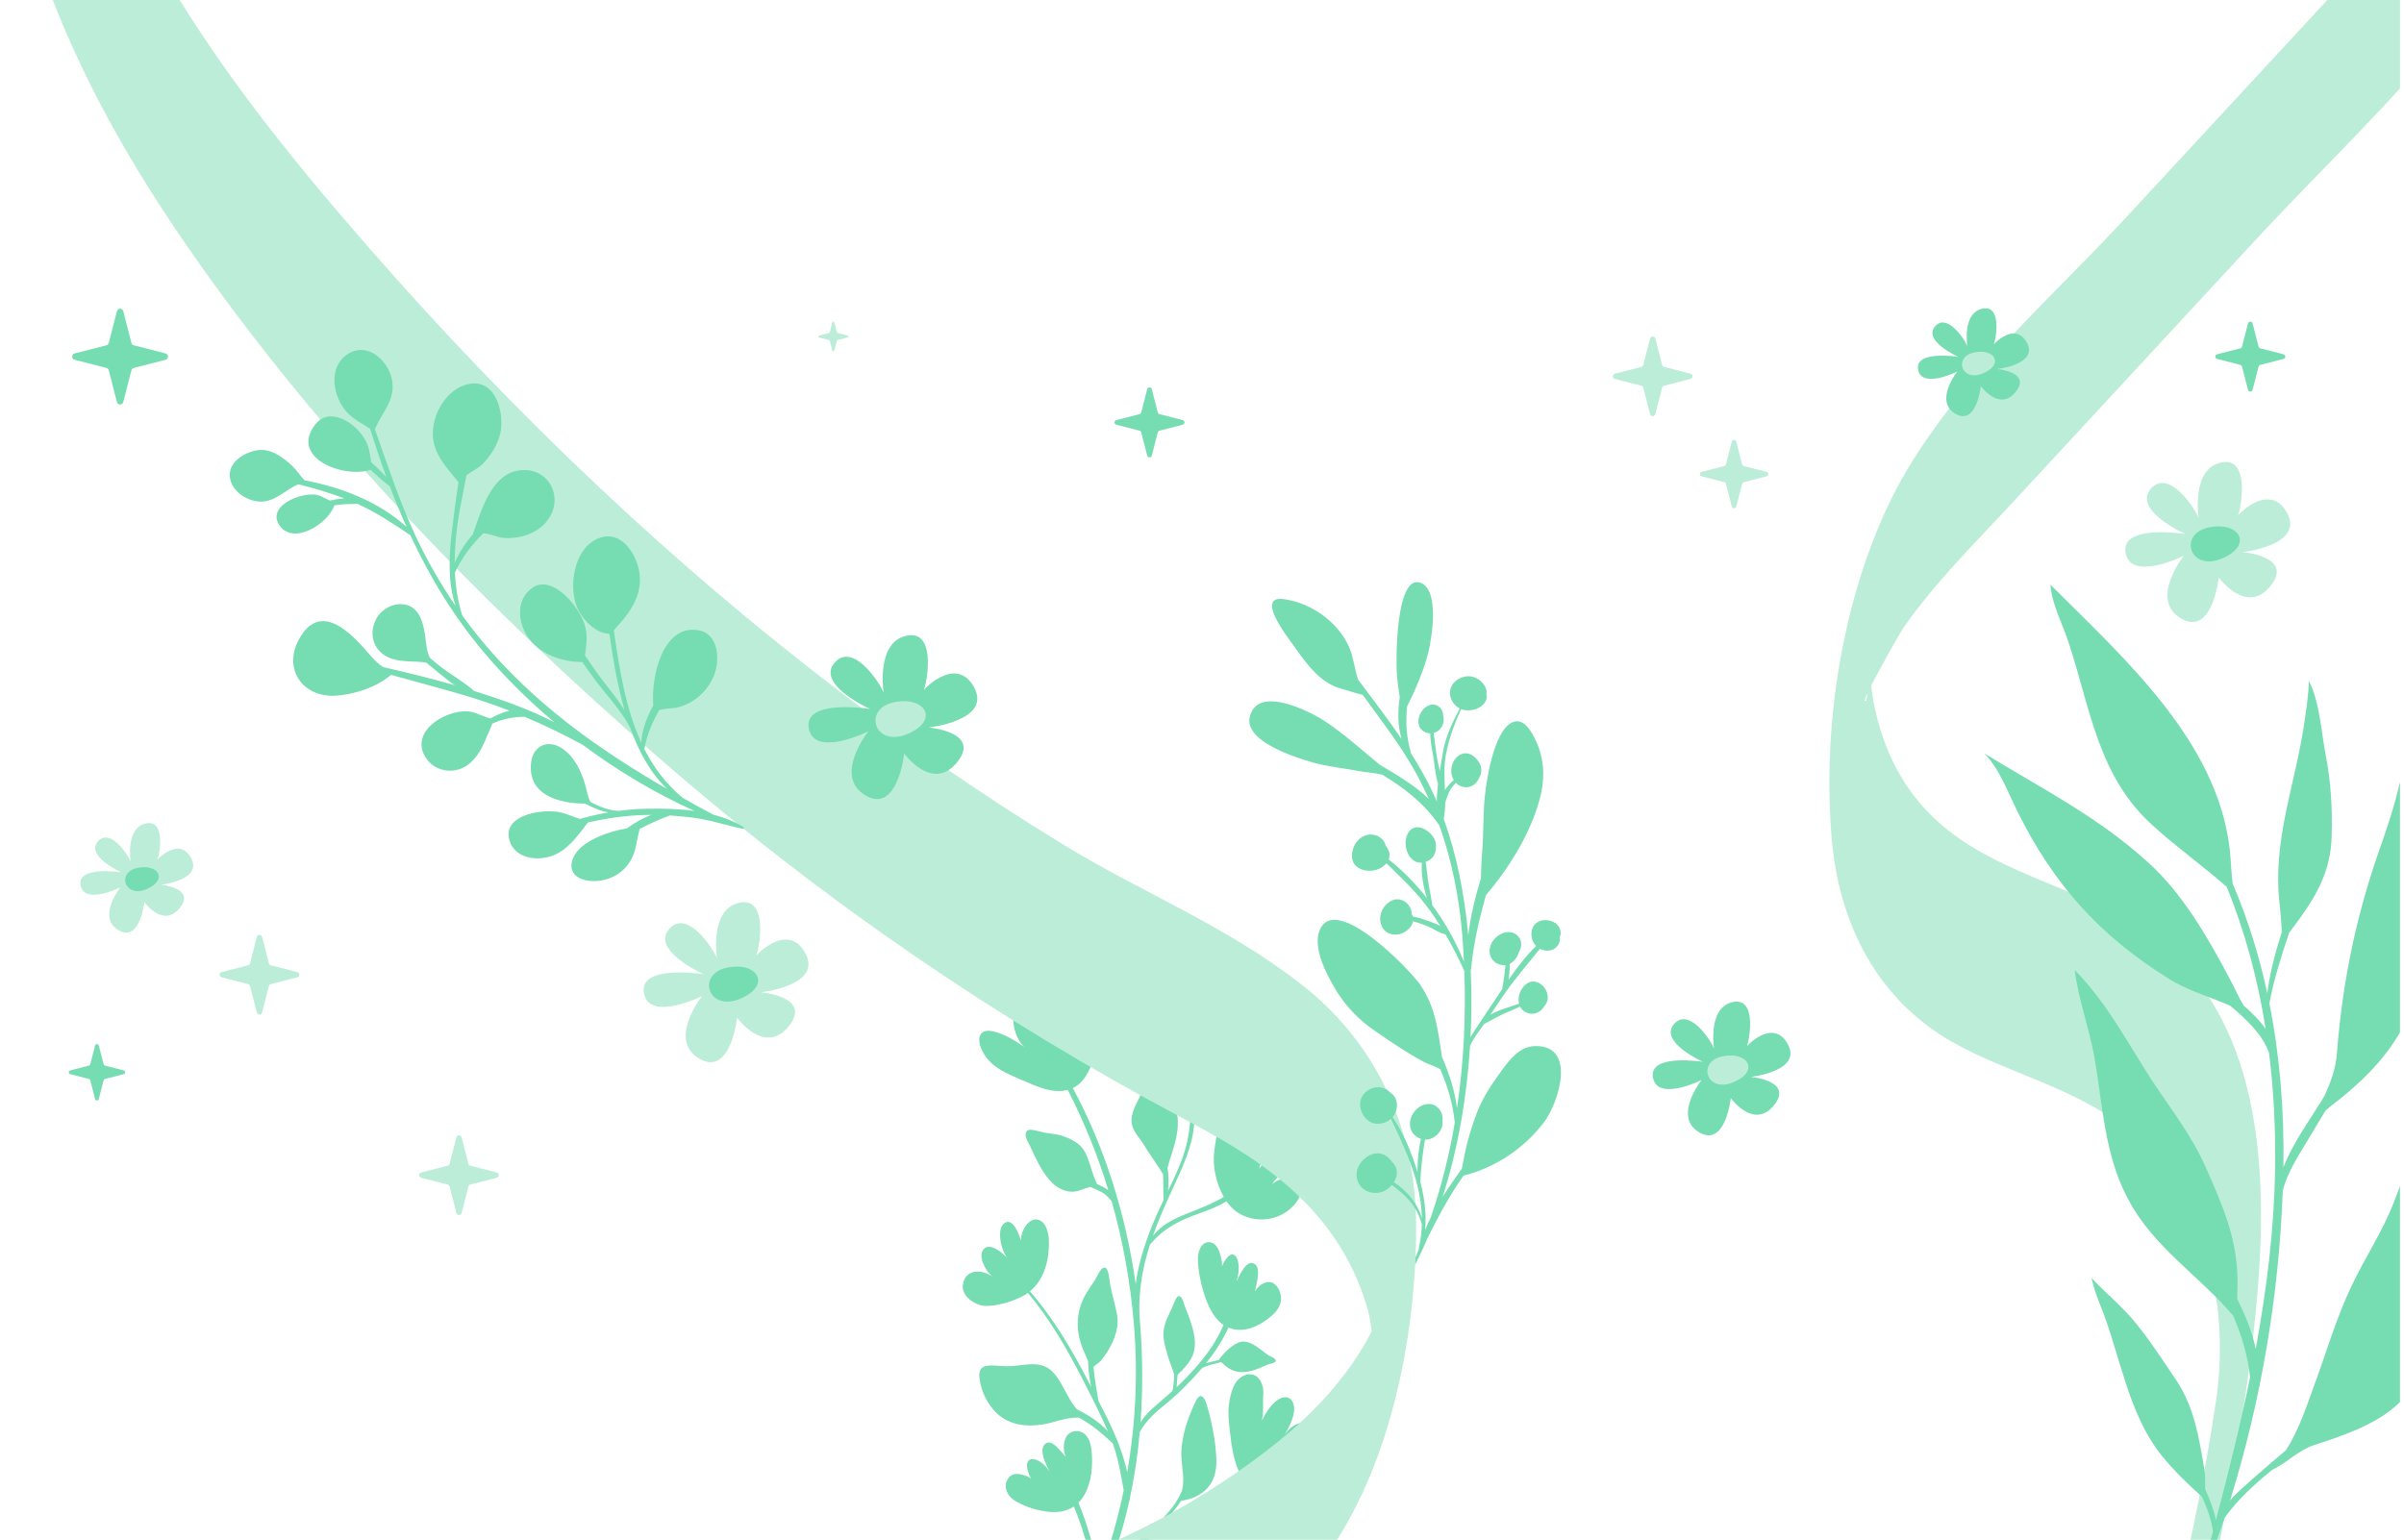 <svg width="437" height="280" viewBox="0 0 437 280" fill="none" xmlns="http://www.w3.org/2000/svg">
  <g clip-path="url(#clip0_1978_82796)">
    <path d="M239.534 264.949C238.644 264.928 237.548 264.857 236.971 265.823C237.823 264.24 240.087 262.867 239.722 260.64C239.488 259.209 238.091 258.609 237.017 258.663C235.575 258.734 234.361 259.619 233.519 260.934C234.393 259.397 235.531 257.23 235.187 255.557C234.835 253.85 233.439 253.768 232.324 254.515C231.053 255.368 230.116 256.828 229.39 258.306C229.651 257.15 229.611 256.018 229.591 254.836C229.575 253.841 229.784 253.055 229.51 252.054C228.751 249.279 226.239 249.389 224.794 251.185C223.98 252.195 223.504 254.302 223.365 255.651C223.21 257.167 223.393 258.705 223.561 260.207C223.882 263.054 224.297 266.181 225.705 268.472C222.479 272.418 218.309 274.468 213.771 276.519C212.461 277.11 211.132 277.742 209.824 278.446C211.507 276.696 213.266 275.137 214.655 272.963C215.262 272.752 215.913 272.689 216.488 272.493C219.69 271.325 221.33 269.036 221.096 264.923C221.024 263.782 220.92 262.641 220.738 261.517C220.429 259.603 220.032 257.622 219.465 255.793C219.289 255.224 218.971 254.008 218.373 253.866C217.805 253.732 217.427 254.695 217.191 255.157C215.786 258.148 214.575 261.746 214.77 265.203C214.887 267.166 215.356 268.988 214.887 270.952C214.871 271.02 214.849 271.083 214.829 271.148C214.676 271.491 214.517 271.832 214.341 272.169C212.872 274.992 210.506 276.72 208.656 279.1C206.107 280.581 203.69 282.38 201.721 284.758C203.203 280.969 204.382 277.004 205.282 272.933C205.339 272.854 205.38 272.756 205.383 272.634C205.384 272.576 205.383 272.519 205.384 272.462C206.234 268.512 206.827 264.467 207.189 260.393C208.535 257.924 210.545 256.436 212.54 254.778C214.473 253.17 216.279 251.281 217.992 249.355C218.154 249.175 218.314 248.989 218.474 248.801C219.48 248.233 220.612 248.056 221.706 247.758C221.789 247.736 221.873 247.719 221.957 247.697C222.255 247.908 222.529 248.158 222.776 248.381C223.44 248.941 224.184 249.316 224.988 249.44C226.338 249.65 227.742 249.271 229.019 248.751C229.698 248.474 230.316 248.12 231.026 247.953C231.316 247.885 232.326 247.672 231.701 247.087C231.376 246.784 230.838 246.624 230.471 246.373C228.791 245.204 226.956 243.242 224.885 244.223C223.715 244.818 222.388 246.067 221.541 247.307C220.815 247.492 219.99 247.627 219.224 247.903C220.766 245.99 222.234 243.792 223.313 241.408C223.537 241.499 223.761 241.578 223.985 241.637C226.297 242.245 228.657 241.236 230.61 239.717C231.573 238.969 232.66 237.965 232.834 236.508C232.986 235.245 232.376 233.836 231.397 233.3C230.326 232.713 228.724 233.637 228.161 234.832C228.293 233.554 229.418 230.451 227.924 229.765C226.512 229.053 225.234 232.054 224.744 233.091C226.026 229.37 224.242 225.592 222.078 230.329C222.316 229.81 221.822 228.044 221.631 227.528C221.367 226.814 220.925 226.199 220.281 225.973C218.734 225.425 217.763 227.148 217.758 228.796C217.753 231.086 218.35 233.745 219.074 235.844C219.76 237.838 220.806 239.858 222.41 240.933C222.092 241.661 221.752 242.382 221.367 243.085C219.865 245.833 217.87 248.168 215.824 250.331C215.193 250.999 214.538 251.627 213.877 252.242C213.945 251.717 213.954 251.164 214.003 250.671C214.026 250.442 214.049 250.214 214.072 249.985C214.346 249.696 214.636 249.42 214.928 249.129C216.646 247.354 217.584 245.625 217.077 242.821C216.745 240.94 216.1 239.32 215.409 237.609C215.213 237.124 214.959 235.884 214.46 235.706C214.005 235.542 213.688 236.26 213.53 236.659C213.241 237.388 212.924 238.104 212.584 238.802C211.062 241.933 211.296 243.195 212.273 246.513C212.59 247.619 213.1 248.751 213.438 249.909C213.407 250.944 213.352 252.051 213.121 252.94C212.102 253.858 211.065 254.743 210.027 255.642C209.028 256.508 208.026 257.473 207.327 258.682C207.755 252.826 207.717 246.935 207.291 241.205C207.293 241.183 207.297 241.164 207.295 241.138C206.727 235.827 207.538 231.004 209.029 226.343C211.604 223.223 214.537 221.894 218.04 220.625C219.648 220.043 221.401 219.422 222.942 218.435C223.674 219.49 224.605 220.324 225.661 220.872C228.118 222.146 231.301 222.019 233.641 220.48C233.979 220.257 234.313 219.998 234.646 219.701C235.805 218.669 237.219 216.852 235.943 215.122C234.724 213.465 232.557 214.291 231.241 215.294C232.003 214.154 234.009 212.604 233.472 210.894C232.671 208.353 229.601 211.242 228.913 212.523C228.951 211.94 229.245 211.585 229.525 211.14C230.069 210.277 230.464 209.262 230.425 208.151C230.302 204.709 226.683 207.986 225.974 209.439C225.878 209.07 225.947 208.654 225.934 208.272C225.897 207.2 225.648 206.159 225.519 205.108C225.408 204.205 225.063 203.48 224.248 203.225C223.283 202.922 222.098 204.168 221.696 205.057C221.122 206.333 220.898 207.918 220.727 209.338C220.379 212.241 221.103 215.222 222.46 217.65C220.293 218.935 218.014 219.797 215.614 220.742C213.478 221.584 211.146 222.722 209.573 224.722C210.399 222.388 211.379 220.086 212.423 217.775C213.94 214.418 215.605 211.217 216.557 207.548C217.466 204.046 217.162 200.226 216.988 196.597C217.43 196.581 217.864 196.506 218.286 196.349C218.898 196.122 219.487 195.73 220.042 195.108C221.73 193.228 224.314 190.833 224.797 187.991C224.988 186.864 224.641 185.026 223.835 184.27C221.667 182.237 219.676 185.741 219.208 187.915C219.266 186.303 218.857 182.938 216.864 183.148C215.048 183.359 215.458 187.003 215.575 188.545C215.282 187.283 213.35 183.218 211.943 183.709C210.421 184.199 211.885 187.214 212.002 188.335C210.947 186.793 208.84 184.48 207.022 185.111C205.283 185.716 205.447 187.93 206.102 189.458C206.884 191.281 208.286 192.744 209.695 193.854C210.701 194.647 211.846 195.313 213.004 195.72C214.204 196.141 215.401 196.538 216.55 196.59C216.457 200.546 216.639 204.453 215.642 208.301C214.903 211.154 213.63 213.86 212.339 216.522C212.477 215.198 212.427 213.773 212.243 212.356C212.346 211.847 212.518 211.345 212.661 210.859C213.48 208.336 214.574 205.16 213.91 202.354C213.558 200.766 212.27 199.784 211.293 198.71C210.611 197.954 210.071 196.998 209.387 196.268C208.853 195.701 208.446 196.105 208.259 196.823C208.068 197.564 207.733 198.264 207.427 198.943C206.725 200.532 205.359 202.494 205.749 204.41C206.022 205.859 207.232 206.981 207.896 208.102C208.971 209.95 210.361 211.695 211.426 213.545C211.502 215.099 211.418 216.64 211.525 218.198C211.062 219.158 210.609 220.114 210.195 221.071C208.639 224.66 207.006 229.08 206.449 233.475C204.663 220.865 200.811 208.59 195.021 197.85C197.48 196.67 198.507 193.693 199.311 190.782C200.075 188.014 201.803 184.369 200.761 181.421C200.338 180.221 198.806 179.027 197.656 179.564C195.948 180.358 194.748 182.576 194.428 184.657C194.174 182.921 192.998 176.8 190.82 177.898C188.137 179.25 189.128 185.149 189.898 187.559C189.337 186.092 186.738 180.552 185.156 182.295C183.276 184.363 184.41 188.823 186.201 190.382C184.452 189.157 182.489 187.981 180.488 187.53C177.796 186.924 177.407 189.151 178.788 191.516C180.299 194.102 182.959 195.192 185.358 196.214C185.461 196.257 185.562 196.302 185.663 196.344C188.297 197.473 191.244 198.933 194.093 198.193C197.075 203.96 199.54 210.07 201.472 216.418C200.988 216.069 200.468 215.788 199.979 215.563C199.783 215.472 199.594 215.382 199.402 215.291C199.241 214.89 199.077 214.473 198.914 214.083C197.899 211.56 197.782 209.083 195.478 207.635C194.678 207.124 193.744 206.732 192.864 206.472C192.049 206.231 191.215 206.168 190.386 206.043C189.529 205.914 188.697 205.635 187.844 205.491C187.338 205.404 186.59 205.319 186.462 206.091C186.33 206.887 186.941 207.745 187.239 208.383C188.917 211.981 190.871 216.513 194.775 216.701C195.91 216.77 197.088 216.061 198.213 215.831C198.877 216.114 199.539 216.399 200.185 216.735C200.976 217.146 201.536 217.761 202.077 218.44C204.128 225.659 205.489 233.166 206.122 240.811C206.881 249.967 206.428 258.968 204.898 267.712C203.95 263.145 201.766 258.732 199.667 254.712C199.326 252.651 198.946 250.632 198.775 248.546C199.181 248.17 199.68 247.895 200.086 247.448C201.804 245.439 203.639 241.981 203.053 239.036C202.651 236.846 201.917 234.713 201.645 232.489C201.577 231.935 201.386 230.29 200.639 230.511C200.006 230.698 199.432 232.11 199.084 232.678C198.508 233.618 197.857 234.496 197.301 235.453C196.709 236.47 196.251 237.729 196.052 238.952C195.635 241.521 196.13 243.732 197.143 246C197.362 246.488 197.572 246.981 197.787 247.468C197.832 249.083 198.025 250.691 198.369 252.23C198.214 251.933 198.06 251.638 197.91 251.346C194.856 245.406 191.438 239.643 187.222 234.81C189.77 232.716 190.822 229.169 190.656 225.326C190.611 224.297 190.192 222.707 189.39 222.128C187.43 220.713 185.594 223.451 185.578 225.59C185.237 224.33 184.119 221.441 182.659 222.367C180.942 223.456 182.112 227.751 183.227 228.915C182.39 227.897 179.975 225.827 178.818 227.132C177.852 228.222 178.765 230.224 179.692 231.409C179.941 231.728 180.19 231.988 180.406 232.154C178.966 231.069 176.181 230.541 175.251 232.793C174.094 235.593 177.4 237.455 179.204 237.468C181.267 237.483 183.831 236.734 185.74 235.78C186.138 235.579 186.507 235.347 186.855 235.094C190.802 239.802 193.966 245.263 196.881 250.963C198.445 254.02 200.012 257.083 201.398 260.262C199.856 258.62 197.899 257.301 195.808 256.298C195.557 256.028 195.321 255.735 195.086 255.389C193.328 252.959 192.313 249.08 189.423 248.286C187.472 247.726 185.246 248.427 183.254 248.427C182.179 248.454 181.101 248.274 180.025 248.299C178.666 248.329 177.831 248.818 178.049 250.583C178.198 251.801 178.581 253.073 179.115 254.127C181.458 258.753 185.324 259.64 189.463 259.034C191.706 258.684 193.868 257.659 196.128 257.781C198.383 259 200.325 260.622 202.29 262.472C203.267 265.246 203.765 268.078 204.265 271.011C203.171 276.285 201.684 281.46 199.833 286.511C198.993 282.067 197.785 277.442 196.04 273.239C196.241 273.032 196.43 272.817 196.603 272.589C198.192 270.489 198.632 267.537 198.5 264.755C198.435 263.383 198.245 261.756 197.276 260.851C196.435 260.065 195.109 260.002 194.235 260.753C193.278 261.573 193.152 263.695 193.739 264.874C192.877 264.102 191.184 261.392 189.947 262.603C188.73 263.718 190.271 266.535 190.782 267.557C188.718 264.379 185.092 264.358 187.454 268.956C187.196 268.452 185.669 268.088 185.201 268.03C184.551 267.949 183.885 268.104 183.401 268.661C182.236 269.996 183.004 271.86 184.197 272.682C185.857 273.826 188.081 274.525 189.963 274.817C191.715 275.087 193.658 275.011 195.219 273.94C195.712 275.168 196.182 276.409 196.61 277.679C197.669 280.83 198.46 284.093 199.362 287.308C199.385 287.39 199.425 287.445 199.47 287.486C198.839 289.159 198.171 290.818 197.462 292.463C197.296 292.848 197.744 293.157 197.944 292.8C198.986 290.935 199.934 289.003 200.792 287.018C202.155 285.469 203.543 284.019 205.029 282.716C205.074 282.76 205.129 282.794 205.2 282.8C206.453 282.895 207.631 283.113 208.772 283.432C209.902 285.404 210.667 287.413 212.307 289.033C215.001 291.604 218.164 292.165 221.522 292.025C222.108 291.977 224.998 292.118 225.232 291.183C225.466 290.341 223.319 288.987 222.928 288.613C220.389 286.229 218.398 281.464 214.884 281.229C213.197 281.088 211.354 282.313 209.607 282.59C208.335 282.275 207.022 282.141 205.754 282.102C206.795 281.243 207.885 280.453 209.06 279.759C211.744 278.178 214.625 277.083 217.402 275.764C220.567 274.262 223.942 272.314 226.247 269.251C226.709 269.829 227.254 270.336 227.907 270.738C228.532 271.122 229.174 271.395 229.827 271.582C231.172 271.967 232.568 271.991 233.979 271.882C235.33 271.777 236.762 271.69 238.06 271.218C239.533 270.683 241.862 269.945 242.668 268.22C243.744 265.928 240.902 264.983 239.534 264.949Z" fill="#76DCB1"/>
    <path d="M237.077 419.01C174.138 453.77 103.681 464.507 33.079 450.024C16.612 446.653 -0.339 442.715 -16.545 434.997C-32.032 427.623 -47.792 414.444 -55.997 392.14C-57.815 387.188 -59.28 381.825 -59.936 376.452C-60.059 375.455 -59.925 370.229 -60.28 369.624C-59.286 371.349 -62.728 379.825 -60.302 373.272C-56.884 364.07 -51.273 357.201 -45.152 352.066C-31.358 340.482 -14.29 336.943 1.893 334.154C67.314 322.855 137.817 341.998 200.289 313.28C214.444 306.776 229.382 298.232 240.299 283.915C251.216 269.598 257.238 246.898 257.429 223.88C257.594 203.629 248.906 188.623 236.57 179.007C222.819 168.274 207.603 162.332 193.385 153.64C162.246 134.63 132.063 111.027 103.453 83.396C89.012 69.433 74.975 54.456 61.416 38.506C47.856 22.555 34.791 5.595 24.287 -14.703C19.166 -24.593 14.661 -35.224 11.449 -46.516C8.238 -57.809 7.314 -67.953 6.863 -79.461C6.774 -81.668 7.116 -80.145 6.724 -78.846C7.054 -79.966 7.335 -81.112 7.693 -82.203C9.088 -86.508 10.935 -90.444 12.91 -94.146C17.135 -102.017 22.507 -108.543 28.297 -113.847C41.973 -126.395 58.483 -131.542 75.011 -134.148C92.484 -136.903 110.315 -137.68 128.061 -138.275C198.759 -140.624 270.559 -132.196 341.969 -113.229C360.001 -108.444 378.005 -102.976 395.967 -96.84C411.022 -91.704 427.044 -87.585 441.349 -77.058C447.126 -72.798 453.061 -67.174 457.043 -59.359C458.824 -55.859 460.227 -51.961 461.091 -47.91C461.221 -47.303 461.884 -42.237 461.923 -42.21C460.94 -42.58 464.746 -52.894 462.776 -49.379C458.42 -41.623 454.482 -34.51 449.051 -28.211C442.655 -20.812 435.954 -13.923 429.386 -6.836C415.01 8.705 400.635 24.246 386.248 39.788C373.316 53.762 358.491 66.525 347.595 83.908C336.7 101.29 330.904 127.718 332.952 152.281C334.469 170.554 343.236 182.836 354.737 189.38C365.285 195.379 376.552 197.434 386.752 205.37C399.69 215.451 405.666 235.479 402.847 254.623C399.273 278.92 392.86 302.359 387.836 325.817C382.453 350.925 377.071 376.05 371.688 401.158C366.304 426.266 360.923 451.391 355.539 476.499C354.662 480.587 351.444 494.267 353.885 498.527C356.028 502.258 358.534 489.199 358.771 488.06C370.075 435.318 381.369 382.577 392.673 329.835C398.297 303.604 404.985 277.545 408.665 250.213C411.424 229.757 413.845 202.725 402.901 183.565C394.693 169.178 382.344 164.836 371.085 160.119C359.827 155.401 347.095 149.78 341.81 132.627C341.067 130.201 340.481 127.632 340.192 125.083C340.077 124.067 340.205 122.589 339.976 121.642C338.984 117.493 340.018 128.196 338.987 127.443C338.539 127.107 345.407 114.988 346.088 114.016C351.936 105.719 358.796 98.976 365.356 91.906C380.299 75.75 395.245 59.611 410.178 43.457C423.775 28.768 438.609 15.206 450.931 -1.706C462.226 -17.201 468.692 -39.09 469.167 -63.237C470.138 -112.112 427.534 -122.212 403.508 -130.493C329.229 -156.077 254.116 -170.221 179.836 -172.647C161.529 -173.253 143.278 -173.138 125.107 -172.307C106.936 -171.476 88.175 -170.739 70.297 -166.547C54.419 -162.823 38.782 -155.848 26.472 -141.718C15.202 -128.786 7.633 -110.962 3.475 -90.37C-1.218 -67.1 -2.411 -41.432 4.183 -16.551C10.301 6.523 21.68 26.869 33.806 44.453C58.979 80.949 89.485 111.384 119.502 137.572C149.987 164.162 181.813 185.674 214.549 203.093C226.828 209.634 243.058 218.433 248.635 238.151C249.243 240.293 249.331 242.991 249.981 244.974C251.192 248.648 250.961 237.462 251.479 237.245C250.897 237.489 249.452 241.904 249.131 242.514C247.999 244.693 246.725 246.691 245.377 248.582C240.241 255.749 234.097 261.024 227.711 265.692C166.672 310.358 90.456 290.149 22.09 297.708C-8.227 301.064 -46.728 305.83 -60.51 349.012C-67.004 369.362 -71.209 397.369 -63.803 420.969C-56.396 444.569 -41.798 458.745 -26.591 467.062C-9.752 476.29 8.285 480.329 25.541 483.982C43.484 487.781 61.455 489.966 79.307 490.541C115.349 491.69 150.921 486.284 184.935 474.428C201.387 468.698 217.457 461.468 233.09 452.832C236.543 450.932 237.578 437.342 238.132 432.559C238.35 430.727 239.75 417.521 237.055 419.014L237.077 419.01Z" fill="#BBEDD8"/>
    <path d="M240.801 131.107C244.361 133.482 247.529 136.372 250.846 139.08C251.063 139.209 251.281 139.333 251.498 139.464C253.773 140.836 257.216 142.806 259.731 145.29C259.051 143.761 258.318 142.258 257.519 140.793C254.707 135.635 251.122 131.062 247.713 126.355C246.384 126.045 245.06 125.569 243.778 125.213C239.934 124.173 237.443 120.649 235.168 117.413C233.869 115.622 228.02 108.052 233.597 108.976C238.417 109.728 243.182 113.022 245.294 117.759C245.963 119.294 246.241 121.6 246.865 123.562C249.543 127.154 252.277 130.702 254.799 134.412C254.065 131.983 254.053 129.376 254.453 126.776C254.264 125.511 254.055 124.253 253.959 123.017C253.688 120.186 253.688 104.297 258.237 105.972C261.757 107.301 260.24 116.142 259.645 118.626C258.765 122.081 257.332 125.325 255.786 128.466C255.518 131.128 255.603 133.84 256.458 136.803C256.472 136.855 256.472 136.901 256.465 136.945C257.348 138.336 258.199 139.754 258.994 141.212C259.794 142.681 260.52 144.192 261.183 145.736C261.192 144.67 261.279 143.585 261.408 142.507C260.89 140.905 260.784 138.938 260.504 137.354C260.275 136.064 260.015 134.698 259.965 133.352C259.551 133.34 259.137 133.224 258.77 132.981C256.428 131.431 258.935 127.102 261.32 128.341C262.02 128.705 262.318 129.388 262.338 130.113C262.542 130.828 262.446 131.598 261.986 132.301C261.648 132.815 261.147 133.144 260.602 133.282C260.836 134.774 260.96 136.301 261.214 137.782C261.346 138.545 261.557 139.367 261.734 140.199C261.898 139.157 262.073 138.14 262.223 137.176C262.692 134.146 263.955 131.46 265.35 128.837C264.26 128.273 263.439 126.949 263.597 125.682C263.802 124.044 265.265 123.106 266.698 122.971C268.08 122.841 269.641 123.846 270.126 125.235C270.247 125.579 270.249 125.917 270.185 126.241C270.343 126.801 270.231 127.403 269.719 127.993C268.828 129.021 267.268 129.324 266.031 129.09C265.886 129.063 265.744 129.013 265.605 128.958C264.37 131.631 263.353 134.383 262.816 137.351C262.444 139.402 262.58 141.548 262.665 143.675C263.084 142.999 263.666 142.385 264.268 141.846C263.265 140.195 263.979 137.577 265.922 137.044C267.174 136.699 268.323 137.682 268.934 138.758C269.433 139.635 269.37 140.636 268.867 141.457C268.771 141.727 268.631 141.989 268.429 142.227C267.559 143.256 266.237 143.434 265.129 142.733C264.947 142.618 264.79 142.479 264.647 142.331C264.409 142.59 264.174 142.857 263.956 143.14C263.275 144.021 263.057 144.957 262.712 145.958C262.7 146.962 262.629 147.952 262.442 148.918C264.758 155.286 266.079 162.098 266.783 168.83C266.827 169.249 266.866 169.673 266.906 170.094C267.307 166.576 268.161 163.129 269.202 159.717C269.251 158.28 269.273 156.839 269.393 155.432C269.718 151.792 269.555 148.21 269.934 144.627C270.259 141.507 271.775 131.684 275.566 131.163C277.515 130.933 278.869 133.937 279.518 135.439C280.764 138.617 280.818 141.969 279.897 145.262C278.182 151.668 274.304 157.821 270.104 162.791C268.888 167.176 267.832 171.61 267.408 176.233C267.401 176.305 267.377 176.363 267.347 176.413C267.527 180.434 267.519 184.519 267.315 188.616C267.577 188.142 267.865 187.679 268.164 187.223C269.467 185.233 270.805 183.265 272.123 181.285C272.435 180.816 272.752 180.339 273.073 179.859C273.073 179.824 273.066 179.791 273.074 179.754C273.347 178.339 273.539 176.924 273.667 175.497C272.536 175.623 271.297 174.944 270.913 173.778C269.964 170.895 274.134 167.939 276.091 170.402C276.739 171.218 276.601 172.274 276.08 173.197C275.827 174.017 275.306 174.746 274.578 175.197C274.542 175.22 274.499 175.23 274.46 175.25C274.439 176.227 274.363 177.198 274.226 178.163C275.737 175.977 277.38 173.821 279.236 172.016C278.507 171.268 278.216 170.144 278.47 169.089C278.785 167.792 280.012 167.217 281.174 167.324C282.363 167.432 283.53 168.077 283.687 169.434C283.725 169.753 283.664 170.068 283.548 170.367C283.613 170.971 283.491 171.58 283.059 172.076C282.266 172.988 280.939 173.07 279.924 172.536C277.613 175.387 275.238 178.14 273.135 181.216C272.388 182.309 271.66 183.417 270.924 184.52C272.491 183.61 274.412 183.117 276.13 182.518C275.796 181.189 276.484 179.532 277.629 178.799C279.541 177.576 281.982 180.055 281.199 182.183C281.076 182.516 280.871 182.828 280.614 183.103C280.577 183.16 280.549 183.22 280.507 183.277C279.715 184.333 278.431 184.641 277.304 184.031C276.843 183.781 276.527 183.429 276.323 183.027C275.597 183.386 274.858 183.711 274.093 184.016C272.574 184.623 271.223 185.475 269.783 186.2C269.748 186.249 269.716 186.3 269.682 186.348C268.829 187.553 267.826 188.797 267.227 190.196C266.647 199.526 265.034 208.875 262.254 217.613C263.359 215.872 264.538 214.203 265.652 212.613C265.682 212.569 265.714 212.524 265.744 212.481C266.101 210.769 266.371 209.031 266.842 207.344C267.315 205.653 267.858 203.959 268.482 202.325C269.584 199.442 271.27 197.008 273.045 194.565C274.539 192.507 276.362 190.276 279.031 190.215C286.665 190.041 283.363 200.5 280.655 204.082C276.991 208.898 271.712 212.375 266.045 213.762C263.497 217.387 261.461 221.177 259.502 225.123C258.836 226.72 257.994 228.474 257.237 230.008C257.276 229.222 257.304 228.906 257.296 228.676C257.662 227.86 257.604 227.883 257.947 227.056C257.917 227.009 257.904 226.948 257.921 226.874C258.266 225.414 258.432 223.976 258.471 222.555C258.44 222.54 258.416 222.512 258.403 222.466C257.51 219.099 255.402 217.291 253.017 215.471C252.737 215.797 252.406 216.093 252.032 216.338C250.103 217.609 247.108 216.76 246.643 214.188C246.266 212.105 248.062 210.107 249.886 209.763C250.995 209.553 252.026 210.044 252.77 210.914C252.851 211.009 252.912 211.114 252.975 211.217C254.195 212.308 254.144 213.775 253.383 214.975C255.723 216.519 257.717 218.777 258.477 221.577C258.375 215.182 255.596 209.173 252.845 203.437C252.07 204.144 251.003 204.453 249.951 204.3C248.597 204.103 247.515 202.758 247.278 201.376C246.999 199.751 247.946 198.507 249.299 197.927C250.544 197.392 251.89 197.774 252.799 198.723C253.852 199.397 254.212 200.817 253.74 202.109C253.595 202.508 253.388 202.853 253.137 203.148C255.181 206.1 256.613 209.646 257.672 213.132C257.647 211.13 257.84 209.059 258.294 207.089C257.084 206.711 256.141 205.543 256.32 204.012C256.549 202.046 258.412 200.447 260.259 200.797C261.276 200.99 262.094 202.046 262.226 203.103C262.249 203.292 262.24 203.542 262.205 203.813C262.418 205.103 261.515 206.456 260.232 207.002C259.839 207.17 259.432 207.234 259.033 207.218C258.621 209.719 258.31 212.207 258.194 214.8C258.193 214.832 258.185 214.858 258.176 214.884C258.91 217.691 259.353 220.737 259.052 223.655C259.362 222.888 259.711 222.133 260.088 221.389C262.001 215.807 263.45 210.026 264.453 204.139C264.098 200.643 263.128 197.446 261.803 194.42C260.863 193.874 259.786 193.588 258.833 193.103C255.909 191.542 252.93 189.52 250.168 187.613C247.027 185.533 244.374 182.759 242.479 179.408C241.016 176.924 238.633 172.244 239.879 169.181C242.695 162.189 256.287 176.345 258.128 179.004C261.062 183.289 261.401 187.536 262.122 192.21C263.475 195.25 264.463 198.398 264.854 201.55C266.084 193.273 266.485 184.837 266.182 176.528C265.131 174.24 264.01 172.039 262.765 169.917C261.671 169.653 260.614 168.921 259.591 168.463C258.706 168.066 257.777 167.817 256.863 167.524C256.723 168.347 256.101 168.989 255.447 169.41C253.76 170.492 251.396 169.964 250.956 167.718C250.626 166.029 251.615 164.359 253.08 163.722C254.492 163.11 256.088 164.011 256.524 165.531C256.585 165.743 256.607 165.957 256.613 166.171C256.706 166.321 256.772 166.485 256.819 166.657C257.846 166.83 258.855 167.192 259.832 167.535C260.468 167.758 261.183 168.022 261.831 168.381C261.016 167.086 260.15 165.82 259.208 164.587C257.054 161.767 254.509 159.426 252.037 156.973C251.814 157.244 251.545 157.479 251.256 157.672C249.874 158.597 247.729 158.614 246.476 157.453C245.736 156.767 245.656 155.632 245.872 154.682C246.188 153.292 247.175 152.146 248.496 151.835C249.852 151.517 251.343 152.136 251.843 153.583C251.865 153.644 251.869 153.712 251.885 153.775C252.309 154.272 252.62 154.862 252.598 155.564C252.588 155.821 252.533 156.06 252.447 156.282C254.963 158.267 257.317 160.67 259.408 163.332C258.716 161.3 258.324 158.94 258.464 156.864C258.359 156.872 258.253 156.877 258.149 156.871C255.71 156.75 254.731 152.91 256.214 151.11C257.549 149.49 259.985 151.051 260.727 152.528C260.975 153.02 261.075 153.571 261.009 154.094C261.024 154.536 260.938 154.985 260.72 155.429C260.405 156.067 259.8 156.511 259.142 156.726C259.36 157.959 259.446 159.219 259.64 160.457C259.855 161.838 260.187 163.19 260.356 164.578C262.712 167.787 264.685 171.31 266.113 174.884C266.036 173.257 265.941 171.635 265.811 170.021C265.265 163.236 263.916 156.483 261.653 150.107C258.866 146.034 255.213 143.248 251.266 140.868C249.928 140.528 248.504 140.481 247.189 140.234C244.374 139.713 241.504 139.425 238.742 138.673C235.981 137.864 225.962 134.918 227.208 130.237C228.725 124.463 238.309 129.49 240.801 131.107ZM273.083 174.003C273.064 173.996 273.048 173.986 273.03 173.979C273.031 173.986 273.032 173.992 273.032 173.999C273.048 174.001 273.065 174.001 273.083 174.003ZM280.319 168.926C280.349 168.902 280.38 168.878 280.411 168.855C280.28 168.803 280.34 168.783 280.319 168.926ZM248.299 212.21C248.301 212.206 248.304 212.202 248.305 212.197C248.292 212.216 248.278 212.234 248.265 212.254C248.274 212.239 248.287 212.225 248.299 212.21ZM250.909 211.112C250.923 211.108 250.935 211.105 250.948 211.102C250.936 211.098 250.923 211.098 250.911 211.094C250.91 211.1 250.911 211.106 250.909 211.112ZM258.068 202.798C258.069 202.796 258.071 202.794 258.072 202.792C258.069 202.794 258.067 202.797 258.065 202.799L258.068 202.798Z" fill="#76DCB1"/>
    <path d="M84.786 86.429C85.673 85.719 86.852 85.225 87.617 84.48C89.136 82.969 90.427 80.956 90.923 78.888C91.75 75.371 90.281 69.162 85.604 69.768C80.927 70.374 77.845 76.321 78.875 80.627C79.583 83.456 81.573 85.475 83.342 87.676C82.877 90.683 82.483 93.701 82.135 96.673C81.624 101.042 81.374 105.894 82.808 110.157C80.091 106.195 77.691 102.02 75.635 97.654C72.65 91.312 70.486 84.647 68.144 78.055C68.565 77.066 69.09 76.178 69.596 75.272C70.886 73.187 71.783 71.292 71.186 68.744C70.395 65.442 66.789 62.201 63.37 64.294C59.524 66.615 60.471 72.042 63.022 74.909C64.263 76.271 65.828 77.002 67.283 77.953C68.198 80.917 69.171 83.842 70.222 86.722C69.338 85.805 68.442 84.892 67.481 84.069C67.297 83.022 67.204 81.947 66.832 80.96C65.677 77.593 60.213 73.49 57.334 77.16C52.531 83.264 62.524 87.053 67.343 85.424C68.495 86.462 69.645 87.502 70.873 88.466C71.811 90.944 72.814 93.387 73.892 95.791C68.912 91.278 62.091 88.585 55.369 87.344C54.538 86.513 53.944 85.497 53.095 84.684C51.549 83.274 49.604 81.764 47.441 81.811C45.134 81.861 41.816 83.628 41.765 86.263C41.687 89.295 45.307 91.562 48.077 91.178C50.467 90.822 52.098 88.934 54.236 88.06C57.058 88.771 59.848 89.589 62.578 90.616C61.707 90.688 60.822 90.837 59.957 91.019C59.265 90.727 58.617 90.3 57.901 90.064C55.286 89.254 48.45 91.819 50.729 95.414C53.239 99.332 59.684 95.218 60.78 91.885C61.131 91.841 61.48 91.785 61.832 91.75C62.881 91.641 63.95 91.665 65.007 91.627C68.401 93.183 71.494 95.208 74.59 97.322C78.172 105.019 82.572 112.293 88.278 118.987C92.022 123.382 96.233 127.526 100.77 131.344C96.235 128.975 91.313 127.267 86.485 125.743C86.385 125.712 86.284 125.683 86.183 125.652C84.216 123.896 81.747 122.571 79.689 120.912C79.165 120.489 78.65 120.058 78.137 119.626C77.469 118.264 77.463 116.586 77.203 115.118C76.871 113.105 76.242 110.738 74.026 110.028C71.884 109.388 69.456 110.595 68.415 112.494C66.785 115.524 68.082 118.815 71.352 119.826C73.352 120.445 75.471 120.153 77.5 120.495C78.257 121.135 79.018 121.767 79.79 122.389C80.684 123.11 81.646 123.895 82.659 124.6C78.368 123.369 74.034 122.31 69.685 121.311C68.694 120.708 67.883 119.829 67.112 118.944C63.818 115.083 58.206 109.142 54.319 116.297C51.441 121.663 54.978 126.746 60.853 126.511C64.216 126.336 68.416 125.022 71.077 122.71C75.423 123.937 79.795 125.073 84.132 126.347C87.023 127.196 89.841 128.158 92.605 129.229C91.449 129.5 90.27 130.015 89.114 130.65C87.952 130.338 86.848 129.695 85.665 129.44C81.789 128.694 74.978 132.412 76.989 137.023C78.432 140.311 82.598 141.122 85.328 138.863C86.638 137.782 87.487 136.272 88.163 134.738C88.469 134.042 88.731 133.319 89.064 132.645C89.225 132.32 89.346 131.938 89.496 131.577C91.458 130.709 93.268 130.349 95.367 130.344C98.959 131.852 102.47 133.554 105.941 135.443C112.298 140.185 119.161 144.264 126.243 147.465C123.303 147.057 120.289 147.007 117.491 147.058C115.82 147.089 114.16 147.224 112.511 147.439C110.791 147.439 109.06 146.705 107.386 145.868C106.815 144.966 106.703 143.823 106.409 142.809C105.706 140.299 104.421 137.585 102.225 136.117C99.662 134.369 96.909 135.546 96.544 138.656C95.856 144.678 101.756 146.11 106.346 146.124C107.719 146.833 109.139 147.469 110.608 147.72C108.859 148.02 107.13 148.425 105.421 148.909C104.429 148.62 103.467 148.164 102.48 147.874C99.355 146.858 91.116 147.938 92.629 152.847C93.755 156.54 98.666 156.722 101.481 155.11C103.765 153.837 105.292 151.59 106.871 149.553C110.055 148.831 113.29 148.362 116.585 148.212C117.196 148.184 117.81 148.179 118.424 148.179C116.88 148.732 115.372 149.615 113.947 150.628C110.244 151.26 104.624 153.232 103.935 156.826C103.385 159.759 106.791 160.48 109.021 160.143C112.186 159.714 114.523 157.643 115.396 154.666C115.779 153.361 115.884 152.006 116.321 150.71C118.043 149.8 119.841 148.996 121.779 148.284C123.138 148.371 124.495 148.497 125.842 148.663C128.995 149.054 131.914 150.063 135 150.698C135.2 150.74 135.296 150.475 135.125 150.37C133.446 149.344 131.583 148.628 129.633 148.125C127.774 147.125 125.932 146.114 124.108 145.088C121.061 142.56 118.82 139.539 117.134 136.207C117.575 133.573 118.616 131.315 119.803 129.131C120.816 128.82 121.936 128.86 122.989 128.671C126.041 127.992 128.59 125.772 129.789 122.824C130.919 120.022 130.671 115.192 126.87 114.589C120.407 113.563 118.308 123.207 118.756 128.247C117.562 130.473 116.671 132.797 116.576 135.049C113.713 128.824 112.585 121.639 111.583 114.64C112.144 113.914 112.809 113.249 113.368 112.535C115.162 110.368 116.513 107.778 116.307 104.896C116.124 101.472 113.384 96.517 109.261 97.724C104.314 99.201 103.108 106.876 105.108 110.909C106.119 112.858 108.376 115.208 110.787 115.244C111.359 119.486 112.103 123.703 113.184 127.857C113.299 128.295 113.417 128.734 113.543 129.173C112.109 126.83 110.21 124.709 108.638 122.502C107.86 121.411 107.103 120.3 106.332 119.2C106.579 117.525 106.803 115.79 106.441 114.163C105.719 110.787 100.489 104.154 96.689 106.942C93.421 109.321 94.245 114.066 96.647 116.72C99.012 119.267 102.317 120.313 105.71 120.385L105.821 120.356C106.466 121.244 107.108 122.137 107.745 123.035C109.963 126.158 112.9 129.002 114.597 132.444C116.074 136.543 118.164 140.482 121.255 143.461C109.686 136.764 98.925 129.254 89.78 119.058C87.726 116.768 85.809 114.373 84.019 111.891C83.226 109.292 82.82 106.716 82.696 104.126C84.043 101.2 85.827 98.998 87.857 96.96C89.034 97.05 90.483 97.705 91.332 97.785C94.876 98.143 98.92 96.648 100.36 93.153C101.768 89.84 99.772 85.951 96.083 85.525C89.7 84.802 87.634 92.389 85.948 97.161C84.59 98.734 83.457 100.485 82.657 102.363C82.653 99.982 82.849 97.581 83.185 95.125C83.573 92.268 84.266 89.351 84.786 86.429Z" fill="#76DCB1"/>
    <path d="M397.258 97.104C397.258 97.104 387.682 92.811 390.937 88.935C394.192 85.058 399.032 92.482 399.685 94.235C399.685 94.235 398.209 85.185 403.847 84.079C409.485 82.972 407.113 93.992 406.639 94.076C406.165 94.159 412.427 87.283 415.713 93.227C419 99.172 407.663 100.389 407.663 100.389C407.663 100.389 417.082 101.175 412.715 106.569C408.348 111.963 403.331 105.001 403.331 105.001C403.331 105.001 402.167 115.866 396.418 112.423C390.669 108.98 396.977 101.061 396.977 101.061C396.977 101.061 387.361 105.855 386.397 100.537C385.433 95.218 397.258 97.104 397.258 97.104Z" fill="#BBEDD8"/>
    <path d="M401.517 95.91C407.132 94.75 409.677 99.173 403.85 101.577C398.022 103.98 395.902 97.069 401.517 95.91Z" fill="#76DCB1"/>
    <path d="M127.914 177.152C127.914 177.152 118.338 172.859 121.593 168.983C124.848 165.106 129.688 172.53 130.341 174.283C130.341 174.283 128.865 165.233 134.503 164.127C140.141 163.02 137.769 174.04 137.295 174.124C136.821 174.207 143.083 167.331 146.369 173.275C149.656 179.22 138.319 180.437 138.319 180.437C138.319 180.437 147.738 181.223 143.371 186.617C139.004 192.011 133.987 185.049 133.987 185.049C133.987 185.049 132.823 195.914 127.074 192.471C121.325 189.028 127.633 181.109 127.633 181.109C127.633 181.109 118.017 185.903 117.053 180.585C116.089 175.266 127.914 177.152 127.914 177.152Z" fill="#BBEDD8"/>
    <path d="M132.173 175.958C137.788 174.798 140.333 179.221 134.506 181.625C128.678 184.028 126.558 177.117 132.173 175.958Z" fill="#76DCB1"/>
    <path d="M22.083 158.635C22.083 158.635 15.531 155.698 17.758 153.046C19.985 150.393 23.297 155.473 23.744 156.672C23.744 156.672 22.734 150.48 26.592 149.723C30.449 148.965 28.826 156.506 28.502 156.563C28.178 156.62 32.462 151.915 34.711 155.982C36.96 160.05 29.203 160.883 29.203 160.883C29.203 160.883 35.648 161.421 32.66 165.112C29.671 168.802 26.239 164.039 26.239 164.039C26.239 164.039 25.442 171.473 21.508 169.117C17.575 166.761 21.891 161.343 21.891 161.343C21.891 161.343 15.311 164.623 14.652 160.984C13.992 157.345 22.083 158.635 22.083 158.635Z" fill="#BBEDD8"/>
    <path d="M24.998 157.818C28.84 157.025 30.581 160.051 26.594 161.696C22.606 163.34 21.156 158.611 24.998 157.818Z" fill="#76DCB1"/>
    <path d="M309.552 193.077C309.552 193.077 301.551 189.49 304.271 186.252C306.99 183.012 311.034 189.215 311.58 190.68C311.58 190.68 310.347 183.118 315.058 182.194C319.768 181.269 317.786 190.477 317.39 190.547C316.994 190.616 322.226 184.871 324.972 189.838C327.718 194.805 318.246 195.822 318.246 195.822C318.246 195.822 326.116 196.479 322.467 200.985C318.818 205.492 314.626 199.675 314.626 199.675C314.626 199.675 313.654 208.754 308.85 205.877C304.047 203 309.317 196.383 309.317 196.383C309.317 196.383 301.283 200.389 300.477 195.946C299.672 191.501 309.552 193.077 309.552 193.077Z" fill="#76DCB1"/>
    <path d="M313.111 192.079C317.803 191.11 319.929 194.806 315.061 196.814C310.191 198.822 308.42 193.048 313.111 192.079Z" fill="#BBEDD8"/>
    <path d="M158.147 128.918C158.147 128.918 148.34 124.521 151.674 120.551C155.007 116.581 159.964 124.184 160.633 125.979C160.633 125.979 159.121 116.711 164.895 115.578C170.67 114.444 168.24 125.73 167.755 125.816C167.269 125.901 173.683 118.859 177.048 124.947C180.414 131.036 168.804 132.282 168.804 132.282C168.804 132.282 178.45 133.087 173.978 138.611C169.505 144.135 164.367 137.005 164.367 137.005C164.367 137.005 163.175 148.133 157.287 144.607C151.399 141.08 157.86 132.97 157.86 132.97C157.86 132.97 148.011 137.88 147.024 132.434C146.037 126.986 158.147 128.918 158.147 128.918Z" fill="#76DCB1"/>
    <path d="M162.51 127.695C168.26 126.507 170.867 131.037 164.899 133.499C158.93 135.96 156.759 128.882 162.51 127.695Z" fill="#BBEDD8"/>
    <path d="M355.989 64.89C355.989 64.89 349.535 61.997 351.729 59.385C353.922 56.772 357.184 61.775 357.624 62.956C357.624 62.956 356.629 56.858 360.429 56.112C364.228 55.366 362.63 62.792 362.31 62.849C361.991 62.905 366.211 58.271 368.425 62.277C370.64 66.283 363 67.103 363 67.103C363 67.103 369.348 67.633 366.405 71.268C363.462 74.903 360.081 70.211 360.081 70.211C360.081 70.211 359.297 77.533 355.422 75.213C351.548 72.893 355.799 67.556 355.799 67.556C355.799 67.556 349.319 70.787 348.67 67.203C348.02 63.619 355.989 64.89 355.989 64.89Z" fill="#76DCB1"/>
    <path d="M358.859 64.085C362.643 63.303 364.358 66.284 360.431 67.904C356.504 69.523 355.075 64.866 358.859 64.085Z" fill="#BBEDD8"/>
    <path d="M314.805 80.314C314.914 79.891 315.514 79.891 315.623 80.314L316.682 84.438C316.72 84.587 316.837 84.703 316.986 84.741L321.109 85.8C321.532 85.909 321.532 86.51 321.109 86.618L316.986 87.677C316.837 87.716 316.72 87.832 316.682 87.981L315.623 92.104C315.514 92.527 314.914 92.527 314.805 92.104L313.746 87.981C313.708 87.832 313.592 87.716 313.442 87.677L309.319 86.618C308.896 86.51 308.896 85.909 309.319 85.8L313.442 84.741C313.592 84.703 313.708 84.587 313.746 84.438L314.805 80.314Z" fill="#BBEDD8"/>
    <path d="M151.306 58.62C151.354 58.436 151.615 58.436 151.662 58.62L152.123 60.415C152.14 60.48 152.191 60.531 152.256 60.547L154.05 61.008C154.234 61.055 154.234 61.317 154.05 61.364L152.256 61.825C152.191 61.842 152.14 61.892 152.123 61.957L151.662 63.752C151.615 63.936 151.354 63.936 151.306 63.752L150.846 61.957C150.829 61.892 150.778 61.842 150.713 61.825L148.919 61.364C148.735 61.317 148.735 61.055 148.919 61.008L150.713 60.547C150.778 60.531 150.829 60.48 150.846 60.415L151.306 58.62Z" fill="#BBEDD8"/>
    <path d="M408.641 58.807C408.752 58.374 409.367 58.374 409.478 58.807L410.563 63.029C410.602 63.182 410.721 63.301 410.874 63.341L415.096 64.425C415.529 64.536 415.529 65.151 415.096 65.263L410.874 66.347C410.721 66.386 410.602 66.505 410.563 66.658L409.478 70.88C409.367 71.313 408.752 71.313 408.641 70.88L407.556 66.658C407.517 66.505 407.398 66.386 407.245 66.347L403.023 65.263C402.59 65.151 402.59 64.536 403.023 64.425L407.245 63.341C407.398 63.301 407.517 63.182 407.556 63.029L408.641 58.807Z" fill="#76DCB1"/>
    <path d="M208.539 70.771C208.651 70.338 209.266 70.338 209.377 70.771L210.461 74.993C210.5 75.146 210.62 75.265 210.772 75.305L214.995 76.389C215.428 76.5 215.428 77.115 214.995 77.226L210.772 78.311C210.62 78.35 210.5 78.469 210.461 78.622L209.377 82.844C209.266 83.277 208.651 83.277 208.539 82.844L207.455 78.622C207.416 78.469 207.296 78.35 207.144 78.311L202.921 77.226C202.488 77.115 202.488 76.5 202.921 76.389L207.144 75.305C207.296 75.265 207.416 75.146 207.455 74.993L208.539 70.771Z" fill="#76DCB1"/>
    <path d="M21.259 56.574C21.411 55.981 22.254 55.981 22.406 56.574L23.892 62.358C23.945 62.568 24.109 62.731 24.318 62.785L30.103 64.27C30.696 64.423 30.696 65.265 30.103 65.418L24.318 66.903C24.109 66.957 23.945 67.121 23.892 67.33L22.406 73.114C22.254 73.707 21.411 73.707 21.259 73.114L19.773 67.33C19.719 67.121 19.556 66.957 19.347 66.903L13.562 65.418C12.969 65.265 12.969 64.423 13.562 64.27L19.347 62.785C19.556 62.731 19.719 62.568 19.773 62.358L21.259 56.574Z" fill="#76DCB1"/>
    <path d="M17.286 190.115C17.376 189.766 17.872 189.766 17.961 190.115L18.835 193.518C18.867 193.641 18.963 193.737 19.086 193.769L22.489 194.643C22.838 194.732 22.838 195.228 22.489 195.318L19.086 196.192C18.963 196.223 18.867 196.319 18.835 196.442L17.961 199.845C17.872 200.194 17.376 200.194 17.286 199.845L16.412 196.442C16.381 196.319 16.285 196.223 16.162 196.192L12.759 195.318C12.41 195.228 12.41 194.732 12.759 194.643L16.162 193.769C16.285 193.737 16.381 193.641 16.412 193.518L17.286 190.115Z" fill="#76DCB1"/>
    <path d="M46.686 170.366C46.812 169.873 47.513 169.873 47.639 170.366L48.873 175.172C48.918 175.345 49.054 175.481 49.228 175.526L54.033 176.76C54.526 176.887 54.526 177.587 54.033 177.713L49.228 178.948C49.054 178.992 48.918 179.128 48.873 179.302L47.639 184.108C47.513 184.601 46.812 184.601 46.686 184.108L45.452 179.302C45.407 179.128 45.271 178.992 45.097 178.948L40.291 177.713C39.799 177.587 39.799 176.887 40.291 176.76L45.097 175.526C45.271 175.481 45.407 175.345 45.452 175.172L46.686 170.366Z" fill="#BBEDD8"/>
    <path d="M82.961 206.81C83.088 206.317 83.788 206.317 83.915 206.81L85.149 211.616C85.194 211.789 85.329 211.925 85.503 211.97L90.309 213.204C90.802 213.331 90.802 214.031 90.309 214.157L85.503 215.392C85.329 215.436 85.194 215.572 85.149 215.746L83.915 220.552C83.788 221.044 83.088 221.044 82.961 220.552L81.727 215.746C81.682 215.572 81.547 215.436 81.373 215.392L76.567 214.157C76.074 214.031 76.074 213.331 76.567 213.204L81.373 211.97C81.547 211.925 81.682 211.789 81.727 211.616L82.961 206.81Z" fill="#BBEDD8"/>
    <path d="M299.955 61.556C300.081 61.063 300.781 61.063 300.908 61.556L302.142 66.362C302.187 66.535 302.322 66.671 302.496 66.716L307.302 67.95C307.795 68.077 307.795 68.777 307.302 68.903L302.496 70.138C302.322 70.182 302.187 70.318 302.142 70.492L300.908 75.298C300.781 75.791 300.081 75.791 299.955 75.298L298.72 70.492C298.676 70.318 298.54 70.182 298.366 70.138L293.56 68.903C293.067 68.777 293.067 68.077 293.56 67.95L298.366 66.716C298.54 66.671 298.676 66.535 298.72 66.362L299.955 61.556Z" fill="#BBEDD8"/>
    <path d="M439.747 207.061C437.951 210.793 436.707 214.664 435.187 218.533C433.114 223.924 429.934 228.624 427.447 233.875C424.545 239.958 422.748 246.454 420.398 252.673C419.21 255.982 417.759 260.274 415.541 263.706C413.701 265.256 411.867 266.814 410.063 268.41C408.455 269.835 406.782 271.22 405.392 272.823C411.049 254.679 414.261 235.483 414.96 216.591C415.674 213.45 417.57 210.553 419.191 207.846C420.378 205.864 421.568 203.884 422.756 201.902C423.705 201.093 424.718 200.343 425.649 199.598C433.251 193.377 438.504 186.743 440.163 176.514C442.098 164.49 440.439 149.562 437.122 137.951C436.293 142.927 434.91 147.627 433.251 152.465C428.553 165.457 425.927 177.482 424.821 191.304C424.616 194.377 423.635 196.909 422.494 199.353C422.49 199.361 422.485 199.369 422.48 199.375C420.327 203.016 416.846 207.639 415.079 212.281C415.244 202.302 414.479 192.24 412.529 182.462C413.315 178.14 414.697 173.872 416.12 169.603C416.414 169.21 416.717 168.821 417.012 168.428C420.882 163.245 423.715 158.614 423.853 151.98C423.992 146.935 423.715 142.167 422.748 137.191C421.919 132.906 421.712 127.792 419.707 123.784C419.639 126.478 419.224 129.175 418.809 131.869C417.288 142.029 413.626 151.565 414.178 161.933C414.257 163.743 414.716 166.74 414.779 169.509C413.627 173.153 412.617 176.843 412.153 180.627C410.677 173.788 408.607 167.102 405.856 160.691C405.597 158.642 405.546 156.55 405.333 154.539C403.122 134.774 386.121 119.708 372.713 106.301C372.99 109.756 374.787 113.212 375.893 116.391C380.039 128.831 381.284 141.271 391.649 150.393C395.805 154.159 400.444 157.444 404.772 161.264C408.155 169.561 410.457 178.24 411.856 187.11C410.777 185.542 409.346 184.156 407.854 182.849C406.845 181.194 406.139 179.438 405.197 177.76C401.325 170.435 396.627 162.28 390.406 156.751C381.284 148.458 371.055 143.344 360.689 136.986C363.453 139.75 364.974 144.035 366.77 147.629C373.267 160.759 381.698 170.158 394.138 177.899C397.739 180.179 401.653 181.212 405.427 182.891C408.415 185.41 411.341 188.174 412.473 191.495C413.334 198.439 413.673 205.48 413.565 212.531C413.394 223.621 412.043 234.505 410.039 245.277C409.432 242.166 408.127 239.131 406.688 236.204C406.67 234.8 406.791 233.352 406.715 231.943C406.44 224.617 403.951 219.089 401.049 212.455C398.422 206.511 394.829 201.949 391.235 196.558C386.674 189.509 383.08 182.46 377.137 176.379C377.827 181.77 379.762 186.882 380.73 192.272C382.251 200.98 382.528 209.965 386.811 217.981C391.417 226.812 399.812 231.973 405.969 239.27C407.495 242.866 408.647 246.574 409.014 250.496C407.23 259.19 405.076 267.821 402.809 276.439C402.43 274.517 401.689 272.625 400.852 270.769C400.825 269.479 400.887 268.146 400.703 267.187C399.735 261.381 398.905 255.991 395.589 250.947C393.378 247.698 391.166 244.243 388.678 241.133C386.191 237.886 382.942 235.328 380.178 232.357C380.592 234.016 381.075 235.605 381.768 237.263C385.43 246.247 386.743 257.029 393.033 264.769C395.12 267.363 397.727 269.894 400.274 272.161C401.23 274.264 402.014 276.385 402.272 278.478C401.779 280.342 401.284 282.206 400.785 284.07C400.667 284.513 401.302 284.671 401.461 284.256C402.493 281.538 403.464 278.787 404.381 276.009C406.682 272.765 409.739 269.954 412.979 267.316L413.49 267.049C416.116 265.667 417.775 263.733 420.677 262.765C429.11 260 439.061 256.683 440.444 246.456C441.273 240.098 440.719 233.186 440.444 226.828C440.162 220.329 441.129 213.418 439.747 207.061Z" fill="#76DCB1"/>
  </g>
  <defs>
    <clipPath id="clip0_1978_82796">
      <rect width="436" height="280" fill="white" transform="translate(0.271)"/>
    </clipPath>
  </defs>
</svg>

